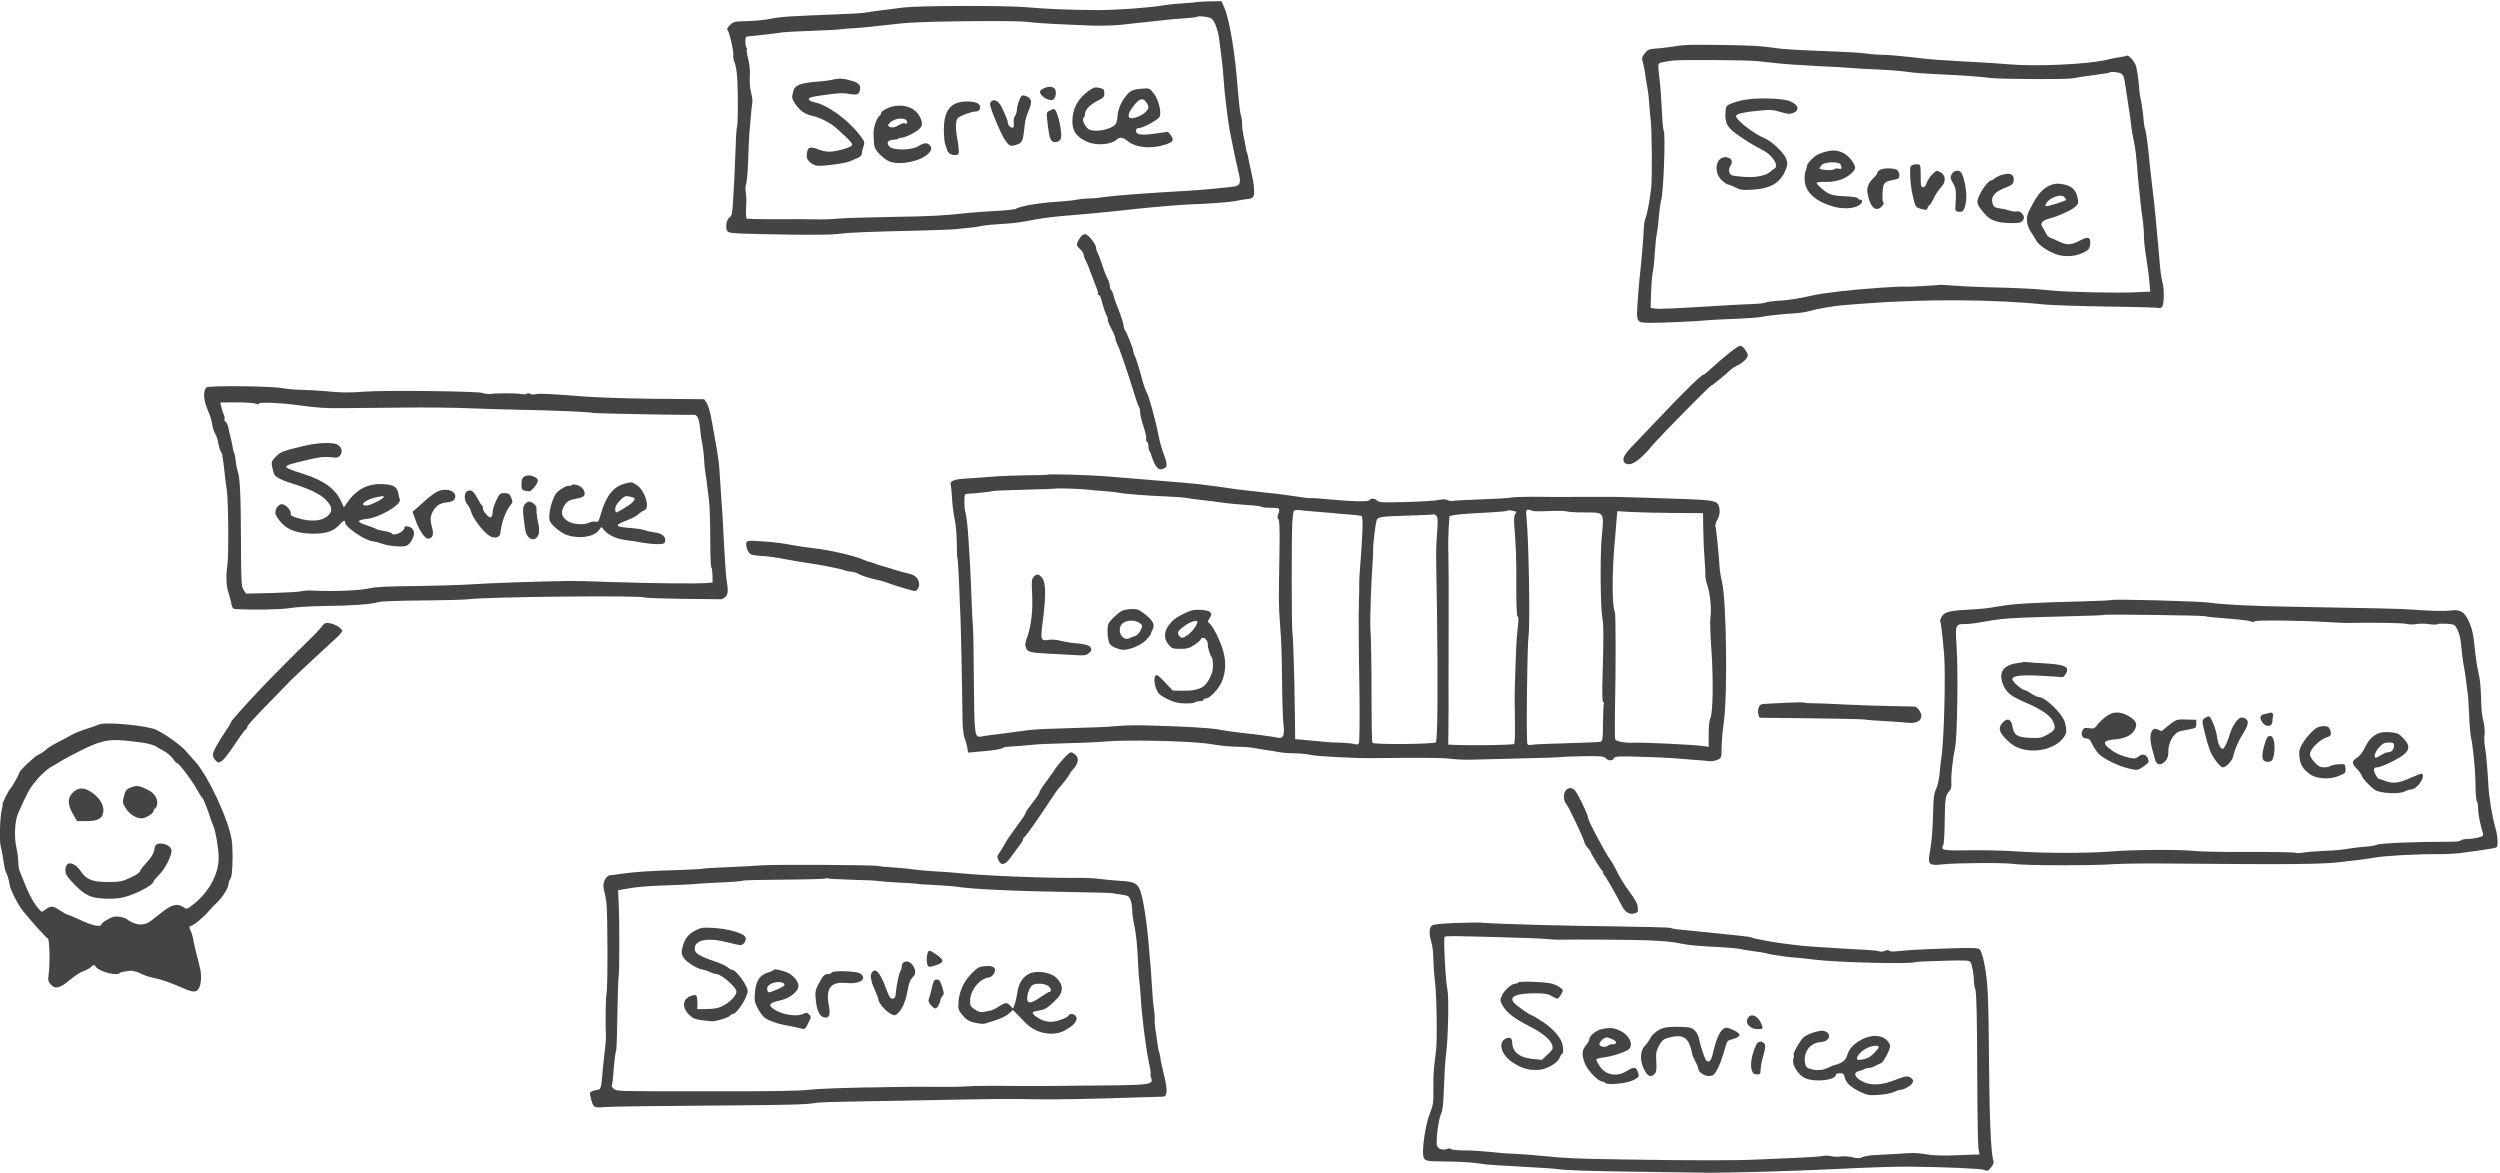 <?xml version="1.0" standalone="no"?>
<!DOCTYPE svg PUBLIC "-//W3C//DTD SVG 20010904//EN"
 "http://www.w3.org/TR/2001/REC-SVG-20010904/DTD/svg10.dtd">
<svg version="1.0" xmlns="http://www.w3.org/2000/svg"
 width="852.778pt" height="400pt" viewBox="0 0 852.778 400"
 preserveAspectRatio="xMidYMid meet">
<g transform="translate(-35.489,429.071) scale(0.047,-0.047)"
fill="#444444" stroke="none">
<path d="M9437 9114 c-2 -2 -45 -6 -97 -9 -52 -3 -117 -10 -145 -15 -84 -16
-347 -35 -475 -34 -211 1 -372 8 -502 20 -145 14 -782 13 -903 -1 -94 -11
-260 -33 -290 -39 -11 -2 -90 -7 -175 -10 -378 -15 -429 -18 -500 -33 -41 -8
-119 -16 -173 -17 -91 -2 -100 -4 -124 -29 -20 -19 -24 -29 -16 -39 14 -17 46
-163 40 -180 -2 -7 0 -23 4 -36 16 -43 22 -77 26 -152 5 -106 4 -321 -3 -332
-3 -5 -8 -73 -10 -151 -3 -78 -7 -173 -9 -212 -15 -281 -14 -276 -36 -294 -25
-20 -32 -86 -11 -104 15 -12 85 -15 467 -21 149 -2 297 0 330 5 71 10 228 17
570 24 138 4 264 8 280 10 17 2 59 7 95 10 36 3 83 10 105 15 22 5 87 11 145
14 58 2 148 14 200 25 52 11 151 25 220 31 69 6 177 15 240 21 105 10 145 14
320 33 118 13 318 29 385 32 145 5 282 15 335 26 30 6 68 12 84 13 16 1 33 9
37 18 12 20 6 91 -15 180 -9 37 -18 81 -21 99 -3 17 -7 34 -9 37 -2 3 -7 23
-10 43 -3 21 -10 57 -16 80 -5 24 -10 61 -10 84 0 23 -4 54 -10 70 -5 16 -14
92 -20 168 -19 267 -60 519 -99 609 l-21 48 -90 -2 c-49 -1 -91 -4 -93 -5z
m110 -119 c24 -17 49 -86 57 -155 3 -25 10 -81 16 -125 6 -44 13 -112 15 -152
6 -104 33 -326 51 -413 14 -74 49 -237 63 -295 12 -52 3 -72 -32 -79 -40 -7
-246 -26 -352 -32 -281 -16 -511 -33 -595 -45 -41 -6 -93 -11 -115 -10 -22 0
-60 -4 -85 -9 -25 -5 -88 -12 -140 -15 -126 -7 -270 -31 -301 -51 -8 -5 -75
-12 -149 -16 -74 -4 -153 -9 -175 -12 -202 -22 -293 -27 -566 -31 -173 -3
-350 -8 -394 -12 -44 -5 -115 -7 -157 -6 -116 2 -118 2 -321 1 -103 0 -191 2
-194 6 -3 3 -5 34 -3 68 3 78 3 85 -3 126 -3 19 -1 45 4 59 5 15 12 89 14 167
2 78 7 168 9 201 3 33 8 89 11 125 3 36 7 77 10 91 3 14 -1 49 -9 78 -8 31
-12 78 -9 114 3 40 -1 84 -11 125 -9 34 -14 67 -11 72 3 5 2 11 -3 14 -4 2 -7
22 -7 43 0 37 1 38 40 40 39 3 203 22 236 28 9 2 97 6 195 10 99 3 195 8 214
11 19 3 69 7 110 9 41 2 150 13 242 24 134 17 243 22 550 26 230 3 412 1 458
-5 41 -5 131 -12 200 -15 69 -3 181 -8 249 -11 68 -3 171 -1 230 5 113 12 258
28 331 36 25 3 83 8 130 11 47 3 87 8 89 10 11 10 89 2 108 -11z"/>
<path d="M6790 8549 c-19 -4 -73 -11 -120 -14 -103 -8 -148 -26 -156 -63 -3
-15 -7 -32 -9 -39 -6 -18 21 -65 57 -100 21 -21 51 -36 83 -43 66 -15 138 -52
188 -98 86 -78 107 -100 107 -114 0 -16 -105 -48 -165 -50 -22 0 -57 7 -79 16
-67 28 -85 17 -86 -50 0 -31 44 -67 83 -68 67 -1 209 20 237 35 8 4 30 14 48
21 20 8 32 20 32 32 0 11 5 34 12 52 11 31 9 36 -32 89 -79 103 -225 209 -313
229 -34 7 -52 17 -52 26 0 11 25 18 100 28 123 17 148 18 206 8 48 -8 60 -1
66 34 5 32 -9 47 -60 63 -58 18 -92 20 -147 6z"/>
<path d="M8334 8490 c-12 -5 -25 -13 -28 -19 -18 -29 62 -83 93 -64 20 13 26
60 10 79 -13 16 -43 17 -75 4z"/>
<path d="M8652 8467 c-76 -58 -113 -126 -114 -217 -1 -73 31 -117 110 -151 67
-29 176 -19 214 19 18 18 44 14 75 -11 60 -50 171 -61 273 -28 61 20 69 34 41
70 l-19 24 -90 -13 c-103 -15 -142 -9 -142 20 0 14 7 20 21 20 30 0 138 59
150 82 16 30 -8 127 -43 170 -28 36 -32 38 -81 34 -66 -4 -89 -14 -118 -51
-40 -49 -62 -104 -64 -158 -1 -21 -9 -45 -18 -54 -36 -36 -145 -55 -188 -33
-27 15 -54 69 -40 83 6 6 11 20 11 32 0 28 40 68 94 95 39 18 46 26 46 50 0
32 -3 35 -45 43 -23 5 -39 -1 -73 -26z m422 -79 c9 -12 16 -29 16 -38 0 -21
-39 -55 -81 -70 -75 -27 -84 10 -21 88 38 47 63 53 86 20z"/>
<path d="M8153 8403 c-9 -21 -17 -52 -17 -69 -1 -18 -8 -39 -15 -48 -7 -9 -11
-29 -9 -46 3 -17 1 -33 -4 -36 -12 -8 -38 15 -38 33 0 14 -11 42 -44 113 -17
38 -48 60 -68 49 -10 -5 -18 -16 -18 -25 0 -28 82 -224 111 -264 31 -43 39
-46 87 -29 32 11 40 24 47 80 2 19 7 53 9 76 3 24 14 62 25 85 31 72 25 97
-27 113 -19 5 -25 1 -39 -32z"/>
<path d="M7735 8390 c-90 -13 -130 -77 -130 -205 1 -44 5 -89 9 -100 5 -11 11
-29 13 -39 5 -27 34 -46 63 -42 22 2 25 7 23 42 -1 21 -7 64 -13 94 -6 30 -9
72 -6 95 6 38 10 42 61 63 31 12 67 22 81 22 28 0 42 25 27 49 -12 19 -72 29
-128 21z"/>
<path d="M7250 8360 c-42 -6 -100 -36 -100 -52 0 -6 -6 -16 -14 -22 -21 -18
-43 -88 -41 -131 1 -22 3 -55 4 -73 1 -35 39 -80 96 -117 56 -36 199 -19 275
31 43 29 55 57 33 79 -20 21 -42 19 -83 -7 -50 -30 -180 -32 -209 -3 -26 26
-13 48 28 50 17 1 34 4 37 8 4 4 16 7 27 7 11 0 46 14 78 32 68 37 79 62 52
116 -32 64 -100 94 -183 82z m88 -114 c3 -14 0 -17 -13 -13 -9 4 -26 1 -38 -7
-33 -21 -60 -27 -76 -17 -13 8 -13 12 -1 26 32 39 122 46 128 11z"/>
<path d="M8372 8326 c-20 -10 -22 -17 -18 -56 11 -105 19 -146 33 -161 16 -18
46 -15 64 7 22 27 -21 227 -49 223 -4 -1 -17 -7 -30 -13z"/>
<path d="M12985 8802 c-16 -1 -66 -7 -110 -14 -44 -6 -98 -12 -120 -13 -31 -2
-44 -9 -63 -33 -21 -27 -22 -36 -14 -64 6 -18 13 -53 16 -78 3 -25 10 -70 16
-100 6 -30 13 -89 15 -130 3 -41 7 -91 10 -110 9 -55 12 -429 4 -495 -12 -100
-31 -199 -42 -220 -5 -11 -11 -49 -12 -85 -3 -67 -21 -275 -30 -345 -3 -22 -9
-98 -14 -170 -11 -159 -11 -158 91 -159 77 -1 358 12 418 19 19 2 107 7 195
10 88 3 178 10 200 15 37 8 115 17 245 26 30 2 71 8 90 14 68 19 191 40 272
46 46 3 106 8 133 10 442 34 945 31 1310 -7 55 -5 261 -12 459 -15 197 -2 363
-7 368 -10 5 -3 15 0 23 6 17 14 19 123 4 184 -10 38 -13 60 -25 201 -3 39 -7
88 -10 110 -2 22 -8 87 -13 145 -5 58 -17 166 -26 240 -9 74 -18 155 -20 180
-9 103 -25 221 -31 231 -3 6 -8 30 -10 53 -4 56 -13 121 -23 170 -5 23 -9 48
-9 56 -1 42 -15 149 -24 179 -11 36 -55 84 -68 76 -4 -3 -25 -7 -46 -10 -22
-3 -68 -12 -104 -21 -130 -31 -505 -49 -700 -32 -58 5 -141 11 -185 13 -86 4
-212 12 -340 20 -44 3 -136 12 -205 21 -69 8 -152 15 -185 15 -33 0 -87 4
-120 9 -33 5 -125 11 -205 14 -328 13 -408 18 -462 27 -32 5 -95 12 -140 15
-88 6 -462 11 -513 6z m530 -117 c22 -2 81 -9 130 -14 50 -6 182 -15 295 -21
113 -5 230 -12 260 -15 30 -3 114 -8 185 -10 72 -3 163 -10 202 -16 71 -10
130 -14 323 -23 103 -5 237 -15 285 -22 63 -10 552 -12 597 -4 26 5 85 14 130
20 130 18 139 19 148 25 5 3 27 3 49 -1 41 -7 49 -16 58 -74 2 -14 8 -52 13
-85 22 -141 31 -202 34 -240 3 -22 11 -71 20 -110 8 -38 17 -113 21 -165 3
-52 10 -133 16 -180 5 -47 10 -92 10 -100 1 -8 6 -53 13 -100 7 -47 12 -105
11 -130 -1 -25 6 -98 17 -162 10 -64 21 -145 23 -181 l6 -64 -103 -5 c-137 -7
-509 1 -628 14 -108 11 -222 17 -465 23 -93 3 -204 8 -245 12 -41 3 -78 6 -81
5 -13 -3 -225 -15 -246 -14 -40 2 -46 2 -188 -7 -196 -13 -420 -38 -495 -56
-14 -3 -34 -8 -45 -10 -11 -2 -45 -8 -75 -14 -30 -6 -90 -13 -133 -15 -43 -3
-83 -9 -90 -13 -7 -4 -46 -9 -87 -10 -41 -1 -154 -7 -250 -13 -341 -21 -437
-25 -466 -20 l-29 5 3 110 c2 61 7 126 12 145 5 19 12 85 15 145 4 61 11 126
16 145 4 19 11 73 14 120 4 47 11 98 16 115 17 53 33 478 19 505 -5 9 -11 78
-14 155 -4 77 -11 179 -17 226 -7 48 -10 92 -7 99 4 14 7 15 98 29 52 8 540 5
625 -4z"/>
<path d="M13420 8405 c-36 -6 -82 -19 -102 -28 -34 -14 -37 -19 -40 -64 -5
-80 13 -111 102 -172 78 -53 103 -67 170 -102 66 -33 118 -113 86 -131 -8 -5
-21 -15 -29 -22 -30 -30 -107 -47 -186 -41 -42 3 -84 8 -93 11 -25 8 -32 41
-14 69 19 29 12 53 -20 61 -82 21 -112 -103 -40 -168 17 -15 36 -28 43 -28 7
0 31 -10 53 -21 37 -19 52 -21 131 -16 127 8 197 51 234 144 14 34 15 49 5 77
-13 42 -104 129 -156 151 -89 37 -222 143 -208 166 7 13 69 26 154 34 95 10
109 9 177 -11 44 -13 60 -14 84 -4 48 20 37 59 -25 85 -50 21 -238 27 -326 10z"/>
<path d="M14025 8033 c-58 -13 -90 -28 -121 -59 -19 -19 -34 -40 -34 -46 0 -6
-5 -26 -11 -43 -7 -20 -9 -50 -4 -81 11 -78 89 -143 210 -175 64 -17 135 -15
174 6 32 16 42 45 17 45 -8 0 -16 5 -18 11 -2 6 -43 12 -95 14 -96 4 -120 13
-175 64 -16 13 -28 28 -28 33 0 5 31 8 68 7 76 -2 149 25 190 68 28 31 28 40
-3 86 -40 58 -105 85 -170 70z m89 -99 c11 -27 7 -36 -14 -29 -12 4 -27 1 -35
-5 -13 -11 -105 -4 -105 8 0 3 7 14 17 24 22 24 128 26 137 2z"/>
<path d="M14638 7933 c-10 -2 -19 -14 -19 -26 -4 -66 4 -140 20 -207 18 -74
18 -75 59 -87 38 -10 42 -10 47 8 4 10 10 19 14 19 4 0 17 22 30 49 12 27 36
63 52 79 39 39 38 89 -3 111 -26 15 -29 14 -57 -13 -17 -16 -35 -44 -42 -63
-6 -20 -17 -33 -27 -33 -15 0 -17 12 -17 82 0 76 -2 83 -20 85 -11 0 -28 -1
-37 -4z"/>
<path d="M14403 7898 c-13 -6 -23 -16 -23 -23 0 -6 -11 -22 -25 -35 -40 -38
-54 -73 -45 -117 16 -82 43 -120 80 -108 20 6 48 45 33 45 -4 0 -7 31 -5 69 4
75 10 82 86 96 31 6 36 11 36 34 0 14 -8 31 -17 37 -24 14 -92 15 -120 2z"/>
<path d="M14920 7865 c-12 -22 -11 -30 10 -66 22 -40 24 -56 17 -169 -2 -31 1
-35 25 -38 32 -4 43 13 53 85 7 53 -15 174 -37 201 -18 21 -54 14 -68 -13z"/>
<path d="M15272 7856 c-17 -7 -37 -17 -44 -24 -7 -7 -16 -12 -21 -12 -20 0
-77 -76 -95 -129 -13 -37 -4 -57 56 -123 38 -41 93 -58 190 -58 62 0 75 5 85
33 9 23 -28 60 -52 52 -10 -3 -30 -1 -44 4 -14 5 -45 13 -68 16 -52 8 -57 11
-65 51 -8 40 25 74 93 100 55 21 63 29 63 65 0 38 -35 47 -98 25z"/>
<path d="M15623 7779 c-48 -24 -81 -64 -128 -154 -28 -52 -32 -71 -28 -107 3
-23 16 -56 28 -73 12 -16 29 -44 38 -61 17 -32 84 -79 147 -101 56 -20 137
-16 190 10 40 19 49 27 54 57 9 55 -11 67 -66 37 -70 -37 -99 -39 -155 -13
-26 13 -57 26 -68 30 -11 3 -26 18 -32 33 -7 16 -18 35 -24 44 -19 26 -4 47
43 60 69 18 167 62 194 87 22 20 25 28 19 59 -13 70 -48 99 -129 108 -29 4
-53 -1 -83 -16z m115 -81 c7 -7 12 -15 12 -19 0 -8 -140 -52 -147 -46 -10 11
17 45 49 60 39 20 70 21 86 5z"/>
<path d="M8590 7398 c-26 -42 -25 -50 5 -78 14 -13 25 -31 25 -39 0 -9 7 -29
16 -46 9 -16 27 -59 39 -95 13 -36 31 -81 39 -101 8 -20 12 -39 9 -43 -4 -3
-2 -6 4 -6 6 0 14 -12 19 -27 4 -16 8 -30 9 -33 1 -3 5 -18 10 -34 4 -16 14
-41 21 -55 7 -13 11 -28 9 -32 -3 -4 9 -33 25 -64 17 -31 30 -63 30 -71 0 -8
4 -22 9 -32 19 -34 75 -198 132 -382 12 -41 26 -79 31 -85 4 -5 8 -23 8 -40 0
-16 11 -63 25 -103 13 -39 22 -78 19 -86 -3 -8 -1 -17 5 -21 6 -3 11 -19 11
-34 0 -15 4 -31 8 -36 5 -6 14 -28 20 -51 7 -22 21 -51 31 -63 17 -19 25 -21
48 -14 33 11 33 32 1 115 -11 29 -26 82 -33 118 -22 116 -71 296 -89 325 -7
11 -18 43 -26 70 -23 89 -51 180 -61 197 -5 10 -9 23 -9 30 0 16 -50 141 -61
152 -5 6 -9 20 -9 31 0 12 -15 61 -34 109 -19 48 -38 101 -41 117 -4 16 -11
31 -16 34 -5 4 -9 16 -9 28 0 12 -8 38 -18 57 -10 19 -27 62 -37 94 -10 33
-24 71 -31 85 -8 14 -14 33 -14 42 0 27 -58 99 -80 99 -12 0 -28 -13 -40 -32z"/>
<path d="M13319 6578 c-30 -24 -69 -56 -87 -72 -90 -81 -107 -96 -113 -96 -15
0 -140 -122 -304 -295 -66 -70 -156 -164 -199 -209 -75 -77 -90 -105 -72 -134
4 -6 20 -12 36 -12 33 0 101 55 160 128 47 58 424 442 434 442 7 0 101 77 144
118 8 7 28 20 45 28 44 22 77 54 77 74 0 22 -37 70 -54 70 -8 0 -38 -19 -67
-42z"/>
<path d="M2252 6317 c-26 -35 -20 -97 20 -186 10 -24 21 -62 24 -85 3 -22 12
-51 20 -63 7 -11 15 -32 18 -45 9 -49 19 -83 28 -94 5 -7 8 -16 7 -20 -1 -5 0
-11 1 -14 3 -9 9 -53 15 -110 2 -30 10 -86 16 -125 12 -79 15 -474 4 -550 -11
-78 -8 -146 8 -195 8 -25 18 -62 21 -82 6 -30 12 -38 29 -39 128 -8 335 -4
397 7 41 7 156 14 255 15 198 2 341 13 389 29 18 5 151 10 311 11 154 1 307 5
340 9 132 18 1252 29 1278 13 6 -4 129 -8 272 -10 143 -2 269 -3 280 -3 11 -1
28 9 38 21 18 22 18 40 2 144 -2 17 -9 129 -16 250 -6 121 -12 234 -14 250 -1
17 -6 75 -9 130 -4 55 -9 129 -11 165 -5 60 -17 134 -59 360 -9 47 -24 96 -34
109 l-17 23 -360 3 c-211 2 -437 10 -545 19 -172 14 -281 20 -305 16 -28 -6
-42 -5 -57 3 -10 4 -18 4 -18 -1 0 -5 -21 -6 -47 -2 -41 7 -198 6 -213 0 -8
-3 -54 2 -63 7 -21 13 -711 21 -852 10 -116 -9 -180 -8 -285 3 -47 4 -123 9
-170 10 -47 0 -112 6 -145 12 -90 16 -541 20 -553 5z m358 -117 c13 -7 21 -7
25 1 8 11 156 5 280 -12 148 -20 204 -24 335 -22 74 0 268 2 430 4 162 2 378
0 480 -5 102 -4 271 -9 375 -11 232 -4 507 -16 518 -22 8 -5 668 -17 734 -14
29 1 41 -22 48 -93 4 -31 8 -65 9 -74 14 -70 19 -114 21 -157 1 -27 5 -66 8
-85 6 -34 8 -50 28 -215 5 -44 9 -171 9 -282 0 -112 4 -203 8 -203 4 0 7 -24
8 -54 l1 -54 -41 -4 c-62 -6 -398 -3 -691 7 -143 5 -280 9 -305 8 -246 -4
-591 -16 -700 -24 -74 -5 -261 -11 -415 -13 -181 -1 -298 -7 -330 -15 -72 -18
-269 -26 -420 -18 -27 2 -66 -1 -85 -5 -19 -5 -117 -10 -217 -13 l-182 -4 -18
27 c-16 25 -18 55 -19 352 -1 334 -7 466 -24 510 -5 14 -11 46 -14 72 -2 25
-7 51 -10 57 -4 6 -9 23 -11 38 -2 16 -9 48 -15 73 -6 25 -13 52 -14 60 -5 31
-18 60 -26 60 -4 0 -7 8 -5 18 1 9 0 22 -4 27 -3 6 -11 29 -17 51 l-10 42 119
1 c65 0 127 -4 137 -9z"/>
<path d="M2970 5895 c-161 -38 -178 -44 -213 -80 -31 -32 -34 -39 -27 -73 4
-20 11 -45 15 -55 8 -19 62 -47 130 -67 122 -37 201 -75 243 -116 49 -51 54
-84 17 -118 -42 -39 -123 -46 -215 -18 -46 13 -59 21 -55 33 7 21 -38 69 -64
69 -27 0 -54 -41 -46 -72 4 -13 23 -43 44 -65 47 -52 122 -77 236 -77 90 0
143 19 185 66 27 30 40 35 40 15 0 -34 152 -136 204 -137 11 -1 39 -8 61 -16
55 -20 158 -28 184 -14 25 13 51 60 51 91 0 12 -8 28 -17 35 -21 16 -53 18
-53 4 0 -31 -79 -66 -94 -41 -3 5 -27 12 -53 16 -27 4 -52 10 -58 15 -5 4 -36
16 -67 26 -32 10 -58 23 -58 29 0 7 23 15 56 18 94 10 255 104 241 142 -3 7
-9 29 -12 47 -9 46 -37 61 -120 64 -103 3 -186 -41 -250 -135 l-24 -34 -21 46
c-43 91 -129 152 -280 199 -146 45 -150 54 -39 81 173 43 184 44 279 35 33 -4
57 41 38 72 -7 11 -22 23 -32 26 -44 14 -137 9 -226 -11z m570 -372 c0 -14
-99 -63 -125 -63 -64 0 3 50 85 63 14 2 28 5 33 6 4 0 7 -2 7 -6z"/>
<path d="M4558 5669 c-13 -7 -18 -23 -18 -53 0 -41 2 -44 33 -50 28 -6 35 -2
59 26 34 41 35 62 3 76 -31 14 -54 15 -77 1z"/>
<path d="M5292 5620 c-83 -20 -140 -91 -177 -224 -14 -51 -19 -57 -37 -53 -12
3 -33 0 -47 -7 -38 -20 -124 -13 -160 14 -38 27 -47 59 -27 97 21 41 36 52 90
62 61 11 73 23 60 58 -11 32 -70 58 -92 41 -7 -6 -15 -8 -18 -5 -9 8 -77 -32
-94 -56 -22 -32 -46 -108 -48 -158 -2 -40 1 -48 40 -86 24 -23 63 -49 88 -57
85 -29 191 -15 228 31 l22 28 23 -27 c22 -27 81 -57 127 -64 14 -3 41 -7 60
-9 19 -2 59 -9 89 -15 29 -5 78 -10 107 -10 42 0 53 4 56 18 8 35 -20 60 -75
67 -29 4 -63 12 -77 17 -14 6 -56 12 -95 15 -118 8 -125 19 -34 54 34 12 73
33 86 45 14 13 34 26 44 29 45 14 5 147 -55 184 -36 23 -36 23 -84 11z m67
-106 c11 -11 -18 -40 -70 -71 -30 -18 -57 -33 -61 -33 -5 0 -8 12 -8 26 0 16
13 39 35 61 30 30 40 35 67 29 17 -3 34 -9 37 -12z"/>
<path d="M3928 5561 c-18 -9 -53 -35 -78 -57 -25 -23 -58 -52 -73 -65 l-28
-24 20 -56 c24 -72 69 -139 91 -139 34 0 45 27 32 76 -17 62 -15 88 8 127 24
40 51 56 104 61 21 2 42 10 47 18 36 55 -48 95 -123 59z"/>
<path d="M4143 5562 c-21 -13 -19 -69 4 -94 11 -13 24 -36 27 -52 12 -48 88
-148 135 -177 36 -21 75 -11 78 21 6 74 38 161 75 205 15 18 15 24 3 53 -12
27 -19 32 -49 32 -32 0 -36 -4 -60 -54 -14 -30 -26 -68 -26 -85 0 -16 -5 -33
-11 -36 -13 -9 -59 41 -59 65 0 10 -3 20 -7 22 -5 2 -17 21 -28 42 -32 62 -52
77 -82 58z"/>
<path d="M4565 5470 c-18 -20 -18 -46 1 -180 7 -55 42 -87 74 -70 28 15 35 54
20 119 -7 31 -12 70 -11 87 2 24 -4 36 -21 48 -29 21 -41 20 -63 -4z"/>
<path d="M8358 5684 c-3 -2 -65 -4 -139 -4 -74 -1 -195 -5 -269 -11 -74 -6
-163 -12 -198 -14 -75 -5 -105 -19 -97 -44 3 -10 7 -56 10 -102 2 -46 11 -113
19 -149 8 -36 15 -113 15 -173 0 -60 3 -112 6 -116 2 -5 7 -87 11 -182 3 -96
8 -194 9 -219 3 -39 13 -511 16 -775 1 -49 7 -103 14 -120 7 -16 16 -47 20
-69 l6 -39 67 6 c115 10 163 17 181 26 9 5 19 9 24 9 14 0 183 14 222 18 22 3
121 6 220 9 99 2 221 7 270 12 164 15 632 5 770 -17 100 -16 137 -19 215 -21
41 0 95 -5 120 -11 25 -5 61 -11 80 -13 19 -2 55 -8 80 -13 25 -5 79 -10 121
-10 42 -1 96 -6 120 -12 37 -10 316 -24 439 -23 385 4 517 3 575 -5 39 -5 111
-8 160 -6 50 1 207 5 350 9 143 3 274 7 290 10 17 2 92 5 167 6 117 2 141 0
156 -14 23 -21 48 -22 60 -1 8 14 30 16 188 11 98 -3 206 -7 239 -10 33 -3
101 -8 150 -12 50 -3 103 -8 119 -10 16 -2 42 3 58 11 27 14 28 18 28 87 0 40
7 124 16 187 28 193 19 868 -12 1010 -10 41 -18 93 -19 115 -6 99 -25 288 -30
296 -3 4 3 26 15 49 15 29 19 50 14 79 -9 53 -28 59 -214 67 -136 5 -500 17
-535 17 -16 0 -133 0 -260 0 -126 -1 -284 0 -350 1 -66 0 -136 -2 -155 -6 -19
-4 -116 -10 -215 -13 -99 -3 -190 -8 -203 -11 -12 -2 -31 0 -42 6 -13 7 -34 7
-62 1 -24 -6 -131 -12 -239 -15 -167 -5 -199 -3 -209 9 -14 17 -46 20 -55 5
-8 -14 -120 -11 -291 5 -71 7 -132 11 -136 9 -3 -2 -51 3 -105 12 -54 8 -123
18 -153 21 -30 2 -68 7 -85 9 -16 2 -68 8 -115 13 -47 5 -116 13 -155 20 -38
6 -88 13 -110 15 -22 3 -60 7 -85 11 -25 3 -157 15 -295 26 -137 11 -302 25
-365 30 -128 11 -435 20 -442 13z m277 -107 c28 -4 88 -9 135 -12 47 -4 94 -9
104 -12 27 -7 207 -22 351 -27 66 -3 130 -8 142 -11 12 -3 61 -9 110 -15 48
-5 120 -14 158 -20 39 -5 115 -13 170 -16 55 -3 102 -9 105 -13 3 -4 31 -7 62
-7 32 0 61 -3 65 -7 4 -4 2 -21 -4 -37 -8 -21 -8 -31 1 -40 7 -7 10 -77 7
-233 -6 -370 -6 -388 3 -512 12 -166 13 -180 16 -442 1 -128 6 -263 10 -299
10 -80 -1 -107 -40 -99 -37 8 -163 25 -262 35 -48 5 -123 16 -165 24 -71 13
-243 23 -553 31 -63 1 -151 -1 -195 -6 -44 -5 -188 -11 -320 -14 -132 -3 -274
-9 -315 -15 -42 -6 -94 -12 -115 -15 -22 -3 -56 -7 -75 -10 -19 -2 -55 -7 -80
-10 -25 -3 -57 -8 -72 -11 -50 -10 -52 7 -55 401 -1 198 -4 378 -7 400 -2 22
-7 112 -10 200 -3 88 -8 201 -11 250 -3 50 -8 124 -10 165 -6 104 -16 190 -24
215 -4 11 -7 45 -7 75 1 54 1 55 31 56 39 1 156 14 175 19 8 3 114 7 235 10
120 3 220 7 221 8 4 4 170 -1 219 -6z m1680 -162 c50 -4 104 -8 120 -10 17 -2
66 -7 110 -10 44 -3 85 -8 91 -10 14 -4 10 -128 -13 -415 -2 -36 -4 -72 -3
-80 1 -8 0 -62 -2 -120 -3 -128 -3 -265 4 -695 2 -186 0 -335 -5 -342 -5 -7
-17 -9 -30 -4 -12 4 -60 9 -107 10 -47 1 -101 4 -120 7 -19 2 -73 7 -120 11
l-85 8 -2 185 c-4 287 -12 551 -18 590 -6 36 -7 652 -1 791 2 42 7 82 11 89 5
7 21 10 44 7 20 -3 77 -8 126 -12z m1444 -1 c2 -2 -1 -10 -8 -17 -7 -9 -9 -38
-6 -78 13 -163 16 -239 15 -441 -1 -126 3 -219 9 -222 9 -6 9 -22 -3 -127 -4
-30 -9 -137 -12 -239 -7 -213 -7 -188 -4 -393 2 -89 -1 -162 -6 -167 -8 -8
-293 -13 -434 -7 l-44 2 1 85 c1 70 2 271 1 355 0 11 1 207 1 435 1 228 0 458
-2 510 -2 52 -1 135 2 185 l6 89 35 7 c19 4 87 10 150 13 185 10 232 14 237
20 6 5 53 -3 62 -10z m117 8 c5 -4 59 -5 119 -2 61 3 118 2 127 -2 9 -4 69 -8
132 -8 148 0 143 7 126 -179 -13 -138 -9 -521 5 -591 9 -40 9 -157 1 -417 -4
-116 -2 -184 4 -188 6 -4 8 -10 5 -15 -2 -4 -5 -66 -6 -138 0 -113 -3 -132
-17 -136 -9 -3 -120 -8 -245 -11 -126 -3 -240 -8 -254 -11 -14 -4 -28 -2 -32
4 -10 17 -3 693 8 787 12 98 1 699 -15 858 -5 51 -4 57 13 57 10 0 23 -4 29
-8z m1034 -16 l205 -1 2 -125 c1 -69 5 -161 9 -205 4 -44 6 -96 6 -115 -1 -19
5 -54 14 -77 20 -55 32 -174 23 -232 -4 -25 -1 -134 7 -241 15 -219 11 -458
-8 -493 -7 -13 -12 -60 -12 -115 l0 -93 -36 5 c-61 10 -422 27 -495 25 -75 -3
-136 7 -147 24 -3 5 -4 100 -2 211 7 314 6 704 -1 716 -21 34 -21 299 1 525 2
22 7 77 10 122 l7 82 106 -6 c58 -3 198 -6 311 -7z m-1725 -146 c-9 -139 -9
-68 -1 -545 8 -570 5 -952 -8 -973 -8 -14 -451 -18 -460 -4 -5 8 -7 144 -7
487 -1 105 -3 231 -5 280 -3 50 -5 101 -4 115 0 14 2 90 4 170 3 80 8 188 12
240 4 52 6 105 5 117 -2 22 16 176 25 205 8 26 28 29 224 35 102 3 187 7 189
9 2 2 11 -2 19 -8 12 -11 14 -32 7 -128z"/>
<path d="M8257 4942 c-15 -16 -16 -34 -11 -123 6 -119 -6 -230 -34 -308 -11
-29 -18 -60 -15 -70 12 -43 24 -48 153 -55 69 -3 161 -9 205 -11 70 -5 83 -3
103 14 19 16 21 24 13 40 -10 18 -44 27 -142 35 -19 2 -54 9 -78 15 -24 7 -60
10 -80 7 -64 -11 -66 -5 -47 140 23 183 22 274 -5 308 -24 31 -40 33 -62 8z"/>
<path d="M8900 4697 c-32 -16 -85 -66 -100 -95 -7 -16 -9 -45 -5 -87 8 -68 16
-76 94 -100 41 -12 140 25 183 68 20 22 37 42 36 45 -1 4 4 18 11 30 19 36 7
64 -50 110 -45 36 -58 42 -98 41 -25 0 -57 -6 -71 -12z m132 -94 c16 -14 16
-17 1 -49 -9 -19 -26 -36 -37 -40 -12 -3 -31 -10 -44 -17 -48 -23 -91 48 -59
97 25 37 101 42 139 9z"/>
<path d="M9353 4678 c-67 -32 -91 -51 -121 -95 -30 -43 -29 -94 4 -132 23 -28
31 -31 86 -31 50 0 66 5 104 30 24 17 44 35 44 40 0 6 8 10 19 10 17 0 35 -31
32 -53 -2 -14 22 -87 28 -87 4 0 8 -23 9 -51 2 -40 -4 -65 -25 -105 -34 -68
-81 -89 -192 -88 l-74 1 -53 56 c-29 32 -57 57 -63 57 -20 0 -24 -50 -6 -96
15 -39 25 -49 78 -76 49 -25 76 -32 130 -34 37 -1 70 2 73 7 3 5 18 9 35 9 16
0 29 5 29 10 0 6 8 10 18 10 27 0 91 68 113 118 29 68 34 137 14 217 -18 73
-76 191 -102 210 -14 10 -14 15 2 39 25 38 6 55 -67 59 -46 3 -68 -2 -115 -25z
m74 -103 c-26 -38 -72 -75 -94 -75 -7 0 -17 9 -24 21 -9 19 -6 25 27 53 42 35
95 57 108 46 4 -5 -3 -25 -17 -45z"/>
<path d="M6173 5194 c-7 -18 2 -54 19 -77 10 -14 30 -19 78 -22 67 -4 84 -6
210 -29 41 -8 98 -17 125 -21 80 -10 249 -43 279 -55 15 -5 38 -10 51 -10 13
0 39 -9 57 -19 18 -10 67 -26 108 -35 41 -9 84 -21 95 -26 33 -14 183 -60 199
-60 21 0 38 35 30 64 -8 35 -34 55 -85 65 -24 5 -64 16 -89 25 -25 8 -65 20
-90 27 -25 6 -53 15 -62 20 -10 5 -23 9 -28 9 -6 0 -30 9 -54 19 -56 26 -242
69 -353 81 -48 5 -124 17 -168 25 -44 9 -111 18 -150 21 -38 2 -92 6 -118 8
-34 2 -50 -1 -54 -10z"/>
<path d="M16077 4774 c-2 -2 -88 -6 -193 -9 -386 -10 -507 -17 -619 -36 -100
-17 -116 -18 -230 -25 -135 -7 -171 -17 -190 -54 -8 -15 -12 -30 -8 -33 5 -6
16 -94 28 -241 12 -147 -1 -634 -21 -751 -3 -16 -8 -66 -12 -110 -4 -45 -16
-95 -26 -114 -14 -27 -19 -62 -21 -170 -4 -139 -9 -204 -26 -301 -13 -75 0
-85 96 -74 101 11 451 13 515 3 73 -12 575 -13 720 -2 63 4 237 7 385 5 935
-8 1131 -6 1279 12 17 3 60 7 96 11 36 4 99 13 140 20 74 14 322 27 475 25 44
0 114 4 155 9 219 30 251 35 256 43 11 17 6 86 -10 138 -24 86 -46 217 -51
310 -7 125 -16 229 -25 280 -5 25 -6 64 -3 87 3 23 0 65 -7 95 -8 29 -14 71
-15 93 -1 22 -3 77 -5 123 -1 46 -9 109 -17 140 -8 31 -18 95 -23 142 -16 150
-20 170 -50 237 -28 60 -63 81 -125 72 -48 -7 -153 -4 -300 7 -68 5 -237 9
-870 20 -271 4 -499 16 -580 29 -70 11 -709 28 -718 19z m683 -117 c15 -5 65
-10 230 -23 47 -4 92 -10 101 -15 8 -4 22 -4 30 1 14 10 336 6 534 -6 61 -4
121 -6 135 -6 186 4 413 0 432 -7 13 -5 44 -5 71 -1 26 4 68 4 95 -1 26 -4 52
-4 57 0 6 4 36 5 68 3 55 -4 58 -5 77 -42 11 -21 22 -60 24 -87 8 -82 16 -145
28 -208 6 -33 12 -78 14 -100 2 -22 6 -49 8 -61 3 -11 8 -83 11 -160 3 -76 10
-155 15 -174 5 -19 11 -64 15 -100 3 -36 8 -86 11 -112 2 -25 5 -90 6 -143 0
-52 5 -98 9 -101 5 -3 9 -26 9 -52 1 -41 13 -106 35 -179 6 -18 2 -23 -32 -32
-21 -6 -57 -11 -80 -11 -23 0 -45 -5 -48 -10 -4 -7 -43 -11 -93 -10 -199 1
-494 -10 -513 -21 -12 -6 -53 -13 -92 -15 -40 -3 -94 -10 -122 -15 -27 -6
-104 -13 -170 -15 -66 -3 -136 -9 -155 -13 -20 -4 -45 -5 -55 -1 -11 4 -166 7
-345 6 -179 -1 -354 3 -390 7 -88 12 -448 10 -595 -3 -163 -14 -496 -14 -695
0 -91 6 -247 10 -347 8 -192 -3 -205 0 -184 40 5 9 9 85 10 167 2 168 5 191
33 221 14 16 18 32 15 70 -3 43 11 171 27 244 16 75 24 555 11 741 -10 151 -7
159 54 159 26 0 72 4 102 10 109 19 125 21 169 26 70 8 172 12 470 20 151 3
277 8 280 11 6 5 712 -4 730 -10z"/>
<path d="M15438 4324 c-2 -1 -19 -5 -38 -7 -111 -13 -147 -74 -101 -170 25
-51 55 -73 171 -123 102 -44 169 -91 186 -132 21 -51 15 -63 -41 -94 -45 -25
-58 -27 -128 -24 -91 4 -116 20 -126 82 -8 52 -33 65 -66 34 -41 -38 -34 -75
25 -131 36 -35 64 -53 106 -65 107 -31 239 1 299 74 30 36 33 56 16 119 -17
62 -141 183 -188 183 -10 0 -35 11 -55 25 -20 14 -41 25 -46 25 -20 0 -92 61
-92 79 0 27 65 34 224 25 72 -5 135 -9 141 -9 5 0 16 12 25 27 27 50 -8 65
-175 74 -44 2 -92 6 -107 8 -15 2 -28 2 -30 0z"/>
<path d="M16039 3928 c-21 -15 -48 -41 -61 -59 -21 -27 -27 -30 -60 -25 -31 5
-39 3 -48 -14 -16 -31 -3 -60 26 -60 19 0 29 -9 42 -38 10 -22 31 -54 47 -72
36 -38 147 -93 227 -110 56 -13 58 -12 98 15 42 29 44 33 34 59 -12 31 -40 37
-67 16 -23 -18 -30 -19 -74 -9 -60 15 -100 34 -143 69 -48 39 -36 56 45 63 74
7 119 28 142 68 25 41 11 72 -46 103 -63 34 -110 32 -162 -6z"/>
<path d="M17225 3955 c-5 -2 -22 -6 -37 -9 -33 -7 -36 -30 -10 -64 25 -32 66
-27 69 8 1 14 3 34 5 44 3 19 -8 27 -27 21z"/>
<path d="M16758 3919 c-10 -5 -18 -18 -18 -27 0 -22 34 -156 52 -204 20 -54
75 -128 96 -128 23 0 68 47 75 80 11 50 38 113 72 166 47 74 45 106 -9 116
-24 4 -69 -58 -86 -117 -14 -50 -38 -102 -49 -109 -16 -10 -38 30 -44 79 -7
58 -45 155 -61 155 -6 0 -19 -5 -28 -11z"/>
<path d="M16515 3880 c-22 -16 -47 -36 -57 -45 -13 -14 -19 -14 -37 -3 -52 32
-75 -39 -46 -140 9 -32 19 -68 23 -82 18 -61 97 -12 94 58 -2 74 40 146 92
156 12 3 41 8 66 13 41 7 45 10 45 38 l0 30 -70 2 c-64 3 -74 0 -110 -27z"/>
<path d="M17575 3850 c-29 -12 -90 -80 -116 -129 -17 -33 -20 -52 -15 -88 7
-56 24 -82 72 -120 50 -38 147 -44 217 -14 45 19 48 23 45 53 -3 33 -3 33 -53
30 -27 -2 -54 -8 -59 -13 -6 -5 -25 -9 -44 -9 -27 0 -42 8 -68 36 -20 20 -34
46 -34 60 0 34 66 102 115 119 33 11 39 17 37 37 -2 12 -9 29 -14 36 -12 14
-53 15 -83 2z"/>
<path d="M18014 3806 c-42 -19 -72 -51 -99 -110 -14 -28 -36 -56 -54 -67 -39
-23 -39 -40 -2 -78 16 -17 32 -39 36 -50 7 -23 61 -81 97 -105 38 -25 175 -32
213 -12 17 9 39 16 51 16 42 0 106 95 77 113 -5 3 -35 -8 -68 -23 -99 -45
-137 -51 -198 -29 -28 10 -53 19 -54 19 -1 0 -10 14 -18 30 -17 33 -13 50 12
50 22 0 105 36 163 71 74 45 83 83 30 138 -35 37 -45 41 -97 46 -37 3 -69 0
-89 -9z m116 -89 c0 -27 -17 -47 -42 -47 -10 0 -32 -9 -50 -20 -18 -11 -36
-20 -40 -20 -19 0 -5 44 24 75 25 28 39 35 70 35 33 0 38 -3 38 -23z"/>
<path d="M17215 3782 c-6 -4 -16 -25 -22 -47 -30 -101 -24 -135 23 -135 26 0
36 12 43 55 14 90 -8 153 -44 127z"/>
<path d="M3089 4580 c-13 -17 -55 -62 -93 -98 -98 -95 -272 -270 -336 -338
-140 -148 -230 -249 -230 -258 0 -6 -17 -35 -39 -66 -53 -77 -91 -147 -91
-170 0 -11 9 -29 20 -40 19 -19 22 -19 46 -3 14 9 55 62 91 117 37 56 72 105
80 109 7 4 13 14 13 22 0 8 66 81 148 164 81 82 154 158 163 168 14 15 215
203 342 319 21 19 37 40 35 46 -7 21 -53 48 -89 54 -32 5 -39 2 -60 -26z"/>
<path d="M13725 4029 c-66 -4 -137 -7 -158 -8 -31 -1 -39 -6 -48 -28 -5 -14
-6 -37 -2 -50 l8 -23 370 -4 c204 -2 381 -6 395 -9 14 -3 77 -8 140 -11 63 -3
139 -9 167 -12 64 -8 103 12 103 51 0 23 -30 64 -47 66 -5 0 -84 2 -178 4 -93
1 -242 7 -330 11 -88 5 -189 9 -225 9 -36 0 -67 2 -70 5 -3 3 -59 2 -125 -1z"/>
<path d="M1480 3873 c-8 -2 -24 -8 -35 -13 -11 -4 -45 -16 -75 -25 -30 -9 -75
-28 -100 -42 -25 -14 -71 -39 -103 -55 -32 -16 -69 -39 -81 -52 -13 -12 -37
-28 -54 -35 -26 -11 -136 -115 -137 -130 -2 -14 -49 -98 -65 -116 -17 -19 -64
-115 -56 -115 2 0 0 -17 -6 -37 -13 -53 -19 -225 -8 -265 5 -18 11 -49 14 -68
11 -75 19 -115 26 -125 8 -11 21 -58 26 -90 4 -32 59 -141 90 -180 58 -74 175
-204 186 -207 13 -5 17 -184 6 -261 -6 -40 -4 -51 16 -73 30 -36 67 -27 139
34 31 26 73 54 94 61 21 7 48 22 60 33 18 17 22 17 30 5 21 -37 152 -74 177
-50 6 6 17 9 76 17 14 2 46 -6 71 -18 53 -24 54 -24 129 -41 30 -6 93 -29 140
-49 108 -48 131 -53 152 -29 24 27 30 107 11 172 -16 58 -39 155 -48 205 -3
16 -10 37 -15 47 -14 24 -12 39 3 39 14 0 91 63 121 100 12 13 39 43 62 65 48
47 84 104 88 139 1 14 8 32 15 40 14 16 19 197 8 276 -21 147 -172 471 -268
575 -16 17 -45 50 -66 74 -37 43 -145 120 -213 153 -61 30 -356 59 -410 41z
m230 -124 c47 -5 92 -11 100 -13 35 -7 75 -20 80 -25 3 -4 26 -17 51 -30 25
-14 56 -39 69 -58 12 -18 26 -33 31 -33 13 0 112 -131 143 -190 16 -30 34 -58
40 -62 8 -5 47 -106 60 -153 1 -5 10 -28 19 -49 17 -39 38 -159 39 -226 3
-127 -76 -267 -201 -358 -29 -21 -32 -22 -56 -6 -41 27 -77 20 -142 -28 -32
-24 -68 -52 -81 -63 -39 -34 -82 -44 -127 -28 -21 7 -47 20 -56 29 -9 8 -35
17 -59 20 -33 4 -51 0 -86 -21 -24 -14 -44 -30 -44 -35 0 -22 -67 -8 -147 30
-47 22 -90 40 -95 40 -6 0 -30 14 -55 30 -52 36 -71 37 -107 9 -27 -21 -28
-21 -44 -3 -38 42 -73 104 -103 179 -17 44 -36 90 -41 102 -6 12 -10 41 -10
65 0 24 -7 74 -15 112 -17 83 -10 193 17 251 61 134 76 164 104 200 49 64 99
111 142 134 21 12 57 33 79 47 22 13 87 47 144 75 140 68 196 78 351 58z"/>
<path d="M1713 3417 c-42 -15 -48 -23 -60 -74 -10 -38 -8 -45 18 -84 27 -42
72 -69 113 -69 29 0 86 36 86 55 0 8 4 15 9 15 5 0 12 13 16 28 9 42 -18 85
-67 109 -61 30 -79 33 -115 20z"/>
<path d="M1294 3386 c-49 -39 -52 -90 -12 -160 l32 -56 68 0 c80 0 113 16 122
61 9 44 -19 99 -69 137 -59 45 -101 50 -141 18z"/>
<path d="M1889 2999 c-6 -3 -11 -17 -13 -31 -3 -31 -22 -62 -70 -114 -20 -22
-36 -44 -36 -51 0 -6 -30 -26 -67 -43 -60 -28 -76 -32 -163 -32 -109 -1 -158
17 -195 73 -52 77 -115 84 -115 13 0 -31 10 -46 66 -105 62 -63 100 -86 159
-96 55 -9 126 -9 179 0 85 15 236 91 236 120 0 4 20 28 45 53 40 41 85 130 85
169 0 38 -74 67 -111 44z"/>
<path d="M8471 3620 c-25 -27 -54 -64 -65 -82 -12 -18 -40 -59 -63 -89 -24
-31 -43 -62 -43 -68 0 -7 -22 -41 -50 -76 -27 -35 -50 -67 -50 -72 0 -5 -10
-23 -22 -40 -13 -17 -30 -41 -38 -53 -8 -12 -29 -41 -46 -64 -17 -22 -39 -57
-49 -76 -10 -19 -27 -47 -37 -61 -16 -22 -17 -29 -7 -52 21 -46 52 -36 98 31
22 31 49 68 60 82 11 14 21 30 21 37 0 6 4 13 8 15 10 4 105 139 182 257 30
47 64 95 75 106 27 29 69 85 74 98 2 6 14 22 27 36 36 38 41 81 14 103 -12 10
-27 18 -34 17 -6 0 -31 -22 -55 -49z"/>
<path d="M12115 3387 c-16 -25 -12 -73 10 -97 16 -18 119 -235 128 -270 3 -14
15 -35 27 -47 11 -12 20 -24 20 -27 0 -10 74 -131 82 -134 4 -2 8 -10 8 -17 0
-7 4 -15 8 -17 7 -3 75 -121 131 -228 23 -43 54 -60 89 -50 23 6 27 12 24 39
-2 34 -13 53 -79 144 -23 32 -54 83 -69 115 -15 31 -37 71 -50 88 -42 58 -164
288 -164 311 0 21 -75 176 -95 196 -23 24 -52 21 -70 -6z"/>
<path d="M6285 2849 c-49 -4 -164 -10 -255 -14 -90 -3 -167 -8 -171 -10 -3 -3
-82 -7 -175 -10 -203 -6 -315 -13 -409 -26 -38 -6 -79 -11 -90 -12 -38 -4 -62
-64 -45 -113 5 -16 12 -54 16 -84 10 -80 11 -630 1 -665 -6 -24 -9 -196 -4
-320 0 -11 -5 -63 -11 -115 -6 -52 -14 -125 -16 -161 -6 -77 -13 -99 -31 -99
-8 0 -25 -4 -38 -9 -23 -9 -24 -11 -13 -53 18 -70 18 -70 110 -63 44 3 374 8
731 10 609 4 725 7 800 21 17 3 143 7 280 9 138 2 412 7 610 11 411 8 506 9
695 5 127 -3 412 2 758 14 84 3 160 5 168 5 31 0 34 45 9 150 -14 55 -27 116
-29 135 -3 19 -7 38 -9 42 -3 4 -8 33 -12 63 -4 30 -11 77 -15 105 -4 27 -6
58 -4 68 1 9 -1 43 -6 75 -5 31 -12 109 -15 172 -4 63 -8 124 -9 135 -2 11 -6
61 -10 110 -15 210 -47 408 -72 456 -20 40 -45 50 -138 55 -44 3 -110 9 -146
14 -36 6 -123 9 -195 8 -231 -2 -675 17 -870 38 -27 3 -88 7 -135 9 -47 3
-116 9 -155 14 -38 6 -108 12 -155 15 -47 3 -92 7 -100 10 -22 8 -740 12 -845
5z m658 -105 c94 -2 179 -6 187 -9 8 -2 74 -7 145 -11 72 -3 132 -8 135 -9 3
-2 61 -6 130 -9 69 -4 136 -9 150 -11 107 -19 435 -34 880 -41 129 -2 244 -5
255 -7 11 -2 43 -7 72 -11 46 -7 53 -11 63 -39 7 -18 12 -50 12 -72 0 -22 6
-71 15 -110 15 -74 21 -133 28 -280 2 -49 6 -108 9 -130 4 -22 8 -78 11 -125
7 -123 34 -340 56 -449 11 -51 18 -96 15 -98 -3 -3 -1 -16 4 -29 17 -43 -11
-49 -280 -52 -463 -5 -566 -6 -770 -4 -113 2 -239 0 -280 -3 -41 -3 -138 -5
-215 -4 -161 2 -172 2 -558 -5 -159 -3 -325 -10 -370 -15 -82 -10 -256 -13
-782 -12 -637 0 -617 0 -642 16 -13 9 -21 20 -18 25 3 5 7 35 10 67 6 92 16
177 22 187 3 5 7 122 9 260 2 138 6 262 9 276 6 29 7 414 0 541 l-4 87 57 10
c81 15 155 21 332 27 85 3 171 7 190 10 19 2 98 7 174 10 77 3 144 9 150 12 5
4 142 7 303 8 161 1 296 5 300 8 3 4 10 4 15 1 5 -3 86 -7 181 -10z"/>
<path d="M5803 2377 c-53 -28 -79 -61 -94 -120 -10 -41 -9 -50 8 -79 19 -32
108 -86 144 -87 9 -1 30 -8 45 -16 16 -8 37 -15 47 -15 37 0 147 -96 147 -127
0 -27 -39 -71 -88 -98 -38 -22 -61 -27 -122 -29 l-75 -1 2 30 c1 17 -1 41 -3
53 -4 20 -9 23 -32 17 -71 -18 -84 -82 -27 -139 34 -34 47 -38 165 -49 28 -2
119 25 131 39 6 8 17 14 24 14 18 0 71 68 93 121 17 41 18 46 3 79 -22 49 -81
120 -100 120 -8 0 -24 8 -35 19 -12 10 -50 28 -86 40 -130 44 -160 65 -152
106 10 56 106 70 237 35 41 -11 84 -20 94 -20 23 0 45 34 37 56 -11 30 -123
62 -236 69 -74 4 -90 1 -127 -18z"/>
<path d="M7486 2208 c-8 -33 -7 -71 3 -87 7 -11 15 -11 47 -1 75 24 77 40 11
84 -46 32 -53 32 -61 4z"/>
<path d="M7323 2149 c-15 -5 -23 -17 -23 -32 0 -13 -4 -27 -8 -32 -11 -13 -31
-108 -35 -160 -2 -32 -6 -41 -23 -43 -18 -3 -25 10 -54 88 -39 102 -70 136
-96 103 -8 -11 -11 -28 -8 -43 3 -14 7 -29 8 -35 1 -5 12 -32 24 -59 12 -27
22 -54 22 -60 0 -23 49 -82 83 -101 36 -19 36 -19 58 0 32 30 56 84 69 155 12
69 21 89 46 114 35 35 -18 123 -63 105z"/>
<path d="M7873 2113 c-21 -4 -57 -35 -93 -79 -37 -45 -63 -111 -68 -170 -4
-58 -3 -64 28 -102 22 -28 44 -43 73 -51 52 -13 78 -16 97 -9 8 3 42 14 75 24
33 10 74 31 91 46 l31 27 39 -40 c21 -22 48 -49 59 -60 70 -70 193 -93 273
-51 63 33 94 65 90 93 -4 29 -46 40 -60 16 -4 -9 -34 -23 -66 -33 -48 -14 -64
-14 -102 -5 -41 11 -90 44 -90 62 0 4 20 10 45 14 44 6 66 20 128 82 53 53 51
108 -5 159 -44 39 -146 52 -196 25 -46 -25 -73 -68 -83 -132 -5 -35 -15 -77
-21 -92 l-11 -28 -19 21 c-25 26 -37 25 -84 -6 -21 -14 -49 -28 -63 -30 -14
-3 -37 -7 -51 -10 -17 -3 -38 3 -60 19 -31 20 -35 28 -34 65 1 76 72 162 138
167 10 1 25 13 34 27 28 47 -11 67 -95 51z m491 -141 c21 -16 25 -42 6 -42 -5
0 -36 -19 -68 -41 -65 -45 -92 -46 -92 -5 0 34 18 79 37 94 24 18 91 15 117
-6z"/>
<path d="M6370 2090 c0 -4 -17 -12 -38 -18 -62 -19 -89 -58 -97 -139 -6 -62
-5 -75 18 -119 14 -27 36 -58 49 -69 25 -22 109 -51 173 -60 22 -4 56 -10 75
-16 50 -13 48 -14 72 36 21 42 21 46 5 62 -14 14 -20 15 -44 3 -52 -24 -172
-1 -224 44 -29 24 -13 39 60 55 69 15 131 65 131 105 0 30 -33 72 -73 93 -36
18 -107 34 -107 23z m78 -112 c-2 -5 -29 -21 -60 -33 -57 -23 -57 -23 -64 -3
-8 26 14 48 57 57 36 8 73 -3 67 -21z"/>
<path d="M6790 2070 c0 -5 -11 -10 -24 -10 -28 0 -38 -11 -72 -76 -22 -43 -24
-57 -18 -114 7 -73 27 -116 58 -124 39 -10 50 15 37 83 -25 126 13 177 122
166 101 -11 162 29 105 69 -26 18 -208 23 -208 6z"/>
<path d="M7520 1968 c-6 -29 -14 -60 -17 -68 -3 -8 -7 -22 -9 -30 -3 -17 33
-60 51 -60 12 0 35 41 35 62 0 6 7 19 15 28 13 14 12 22 -2 68 -14 42 -21 52
-39 52 -18 0 -24 -9 -34 -52z"/>
<path d="M11314 2430 c-107 -4 -156 -9 -167 -19 -21 -16 -21 -61 -3 -122 8
-25 14 -81 14 -125 1 -43 6 -113 11 -154 13 -89 18 -421 9 -500 -19 -150 -21
-183 -20 -284 2 -100 -1 -116 -28 -185 -29 -74 -55 -251 -45 -303 7 -33 22
-38 135 -38 114 -1 215 -6 270 -15 54 -9 118 -13 340 -25 113 -6 216 -13 230
-16 50 -8 243 -15 580 -19 190 -3 406 -6 480 -7 166 -2 641 11 965 27 218 11
424 18 525 17 276 -3 526 -14 548 -24 20 -11 26 -8 47 18 13 16 22 36 19 44
-21 55 -31 318 -35 900 -1 151 -6 322 -11 380 -10 121 -35 239 -56 259 -11 11
-50 13 -220 7 -210 -7 -300 -12 -384 -21 -26 -3 -49 -1 -53 4 -4 7 -14 6 -30
-1 -13 -6 -32 -7 -42 -3 -10 4 -56 9 -103 11 -98 4 -411 24 -455 29 -104 11
-217 27 -260 36 -27 6 -60 12 -72 14 -12 2 -26 6 -32 9 -5 4 -54 11 -108 16
-166 17 -406 41 -440 45 -18 2 -37 6 -43 10 -5 3 -193 8 -418 11 -336 3 -837
17 -967 27 -16 1 -98 0 -181 -3z m301 -102 c165 -4 329 -10 365 -14 36 -3 72
-5 80 -5 87 3 544 0 645 -4 136 -6 181 -10 255 -25 52 -11 132 -18 283 -25 59
-3 127 -9 151 -15 24 -5 68 -12 98 -16 29 -3 67 -9 83 -14 39 -11 179 -31 225
-32 8 0 62 -6 120 -13 160 -21 707 -34 732 -19 4 3 95 7 202 10 181 5 195 4
204 -13 11 -21 24 -96 23 -132 -1 -13 4 -42 11 -65 8 -29 12 -200 13 -576 1
-294 5 -554 9 -577 l8 -43 -34 0 c-18 -1 -86 -3 -151 -6 -66 -3 -149 -1 -185
5 -86 14 -106 15 -227 6 -55 -3 -129 -8 -166 -9 -36 -2 -75 -9 -88 -15 -18
-10 -34 -10 -72 -1 -26 7 -65 9 -86 6 -21 -4 -51 -2 -68 2 -16 5 -46 5 -65 1
-19 -4 -102 -10 -185 -13 -82 -3 -208 -9 -280 -12 -152 -8 -468 -8 -965 0
-371 6 -420 8 -591 25 -57 6 -151 13 -209 16 -58 2 -143 9 -190 15 -47 5 -126
10 -177 10 -50 0 -94 4 -98 10 -3 5 -15 6 -27 1 -34 -12 -68 -1 -74 25 -9 35
12 198 31 233 11 22 16 73 20 193 3 90 9 195 15 233 15 113 22 414 10 470 -14
65 -30 378 -20 385 12 7 42 7 375 -2z"/>
<path d="M11774 1999 c-3 -5 -12 -9 -21 -9 -27 0 -82 -49 -98 -87 -14 -34 -14
-38 9 -77 28 -48 85 -91 187 -143 94 -47 154 -96 168 -135 10 -29 9 -33 -31
-71 l-42 -40 -69 7 c-95 9 -147 52 -147 122 0 29 -21 40 -49 24 -59 -31 -26
-126 62 -178 65 -39 108 -51 175 -48 60 3 141 48 156 88 6 15 14 28 18 28 11
0 10 54 -2 85 -18 48 -74 107 -143 151 -37 24 -70 44 -74 44 -11 0 -108 67
-128 89 -42 47 11 71 154 71 66 0 91 -4 118 -20 44 -26 45 -26 67 11 19 32 19
32 -5 50 -13 11 -40 23 -59 29 -48 13 -239 20 -246 9z"/>
<path d="M13438 1735 c-17 -37 21 -75 74 -75 36 0 39 2 32 23 -22 72 -83 102
-106 52z"/>
<path d="M12823 1667 c-41 -15 -77 -45 -93 -77 -7 -14 -24 -38 -39 -53 -32
-35 -35 -102 -7 -162 27 -58 51 -69 80 -40 12 12 15 32 12 88 -4 62 -1 78 20
118 21 38 32 47 70 57 107 29 147 2 170 -116 2 -12 13 -38 24 -57 11 -20 20
-42 20 -50 0 -25 42 -55 77 -55 27 0 37 6 53 33 23 37 42 87 65 169 14 51 18
57 48 63 33 8 57 22 57 35 0 14 -70 50 -95 50 -35 0 -67 -57 -91 -157 -19 -82
-29 -98 -53 -83 -12 7 -45 106 -58 172 -3 14 -16 37 -30 50 -21 20 -36 23
-111 25 -50 1 -101 -3 -119 -10z"/>
<path d="M12382 1661 c-39 -7 -92 -49 -92 -73 0 -9 -11 -30 -25 -46 -30 -35
-31 -70 -7 -132 18 -48 97 -130 125 -130 9 0 19 -5 22 -10 11 -18 155 -5 203
19 45 23 47 27 32 65 -12 33 -30 33 -80 1 -70 -44 -152 -29 -194 35 -14 22
-26 44 -26 49 0 5 25 12 55 16 55 6 131 30 173 53 47 27 20 102 -50 138 -47
24 -74 27 -136 15z m79 -76 c33 -17 30 -35 -5 -35 -12 0 -27 -5 -33 -11 -13
-13 -55 -8 -60 8 -5 15 32 53 52 53 9 0 29 -7 46 -15z"/>
<path d="M13911 1634 c-25 -7 -55 -24 -69 -36 -25 -24 -77 -117 -69 -125 3 -2
2 -17 -3 -32 -11 -40 37 -115 87 -137 72 -32 223 -14 223 26 0 6 13 10 29 10
24 0 29 -5 35 -30 7 -39 44 -73 114 -106 50 -24 64 -26 134 -21 42 3 91 12
109 21 18 9 40 16 50 16 10 0 34 9 53 21 42 25 47 54 11 71 -21 9 -37 6 -104
-20 -105 -42 -184 -44 -248 -7 -51 31 -58 61 -15 71 15 4 32 10 37 14 6 3 20
7 32 8 13 0 35 8 50 16 16 9 35 18 43 21 8 4 27 32 42 63 21 44 25 60 16 76
-31 62 -118 75 -202 30 -58 -31 -91 -66 -105 -115 -8 -27 -21 -41 -45 -53 -19
-9 -38 -16 -44 -16 -5 0 -23 -7 -38 -15 -44 -23 -87 -28 -132 -16 -36 10 -41
15 -47 49 -12 72 36 140 103 146 48 5 72 20 72 47 0 20 -29 40 -57 38 -10 -1
-38 -7 -62 -15z m479 -104 c0 -11 -32 -46 -62 -69 -24 -18 -87 -31 -94 -20
-10 16 24 57 64 78 40 22 92 27 92 11z"/>
<path d="M13502 1548 c-29 -59 -45 -135 -36 -174 8 -32 14 -40 37 -42 17 -2
27 2 28 10 1 7 2 27 4 43 1 17 10 58 20 92 14 51 15 66 5 78 -18 22 -45 18
-58 -7z"/>
</g>
</svg>
